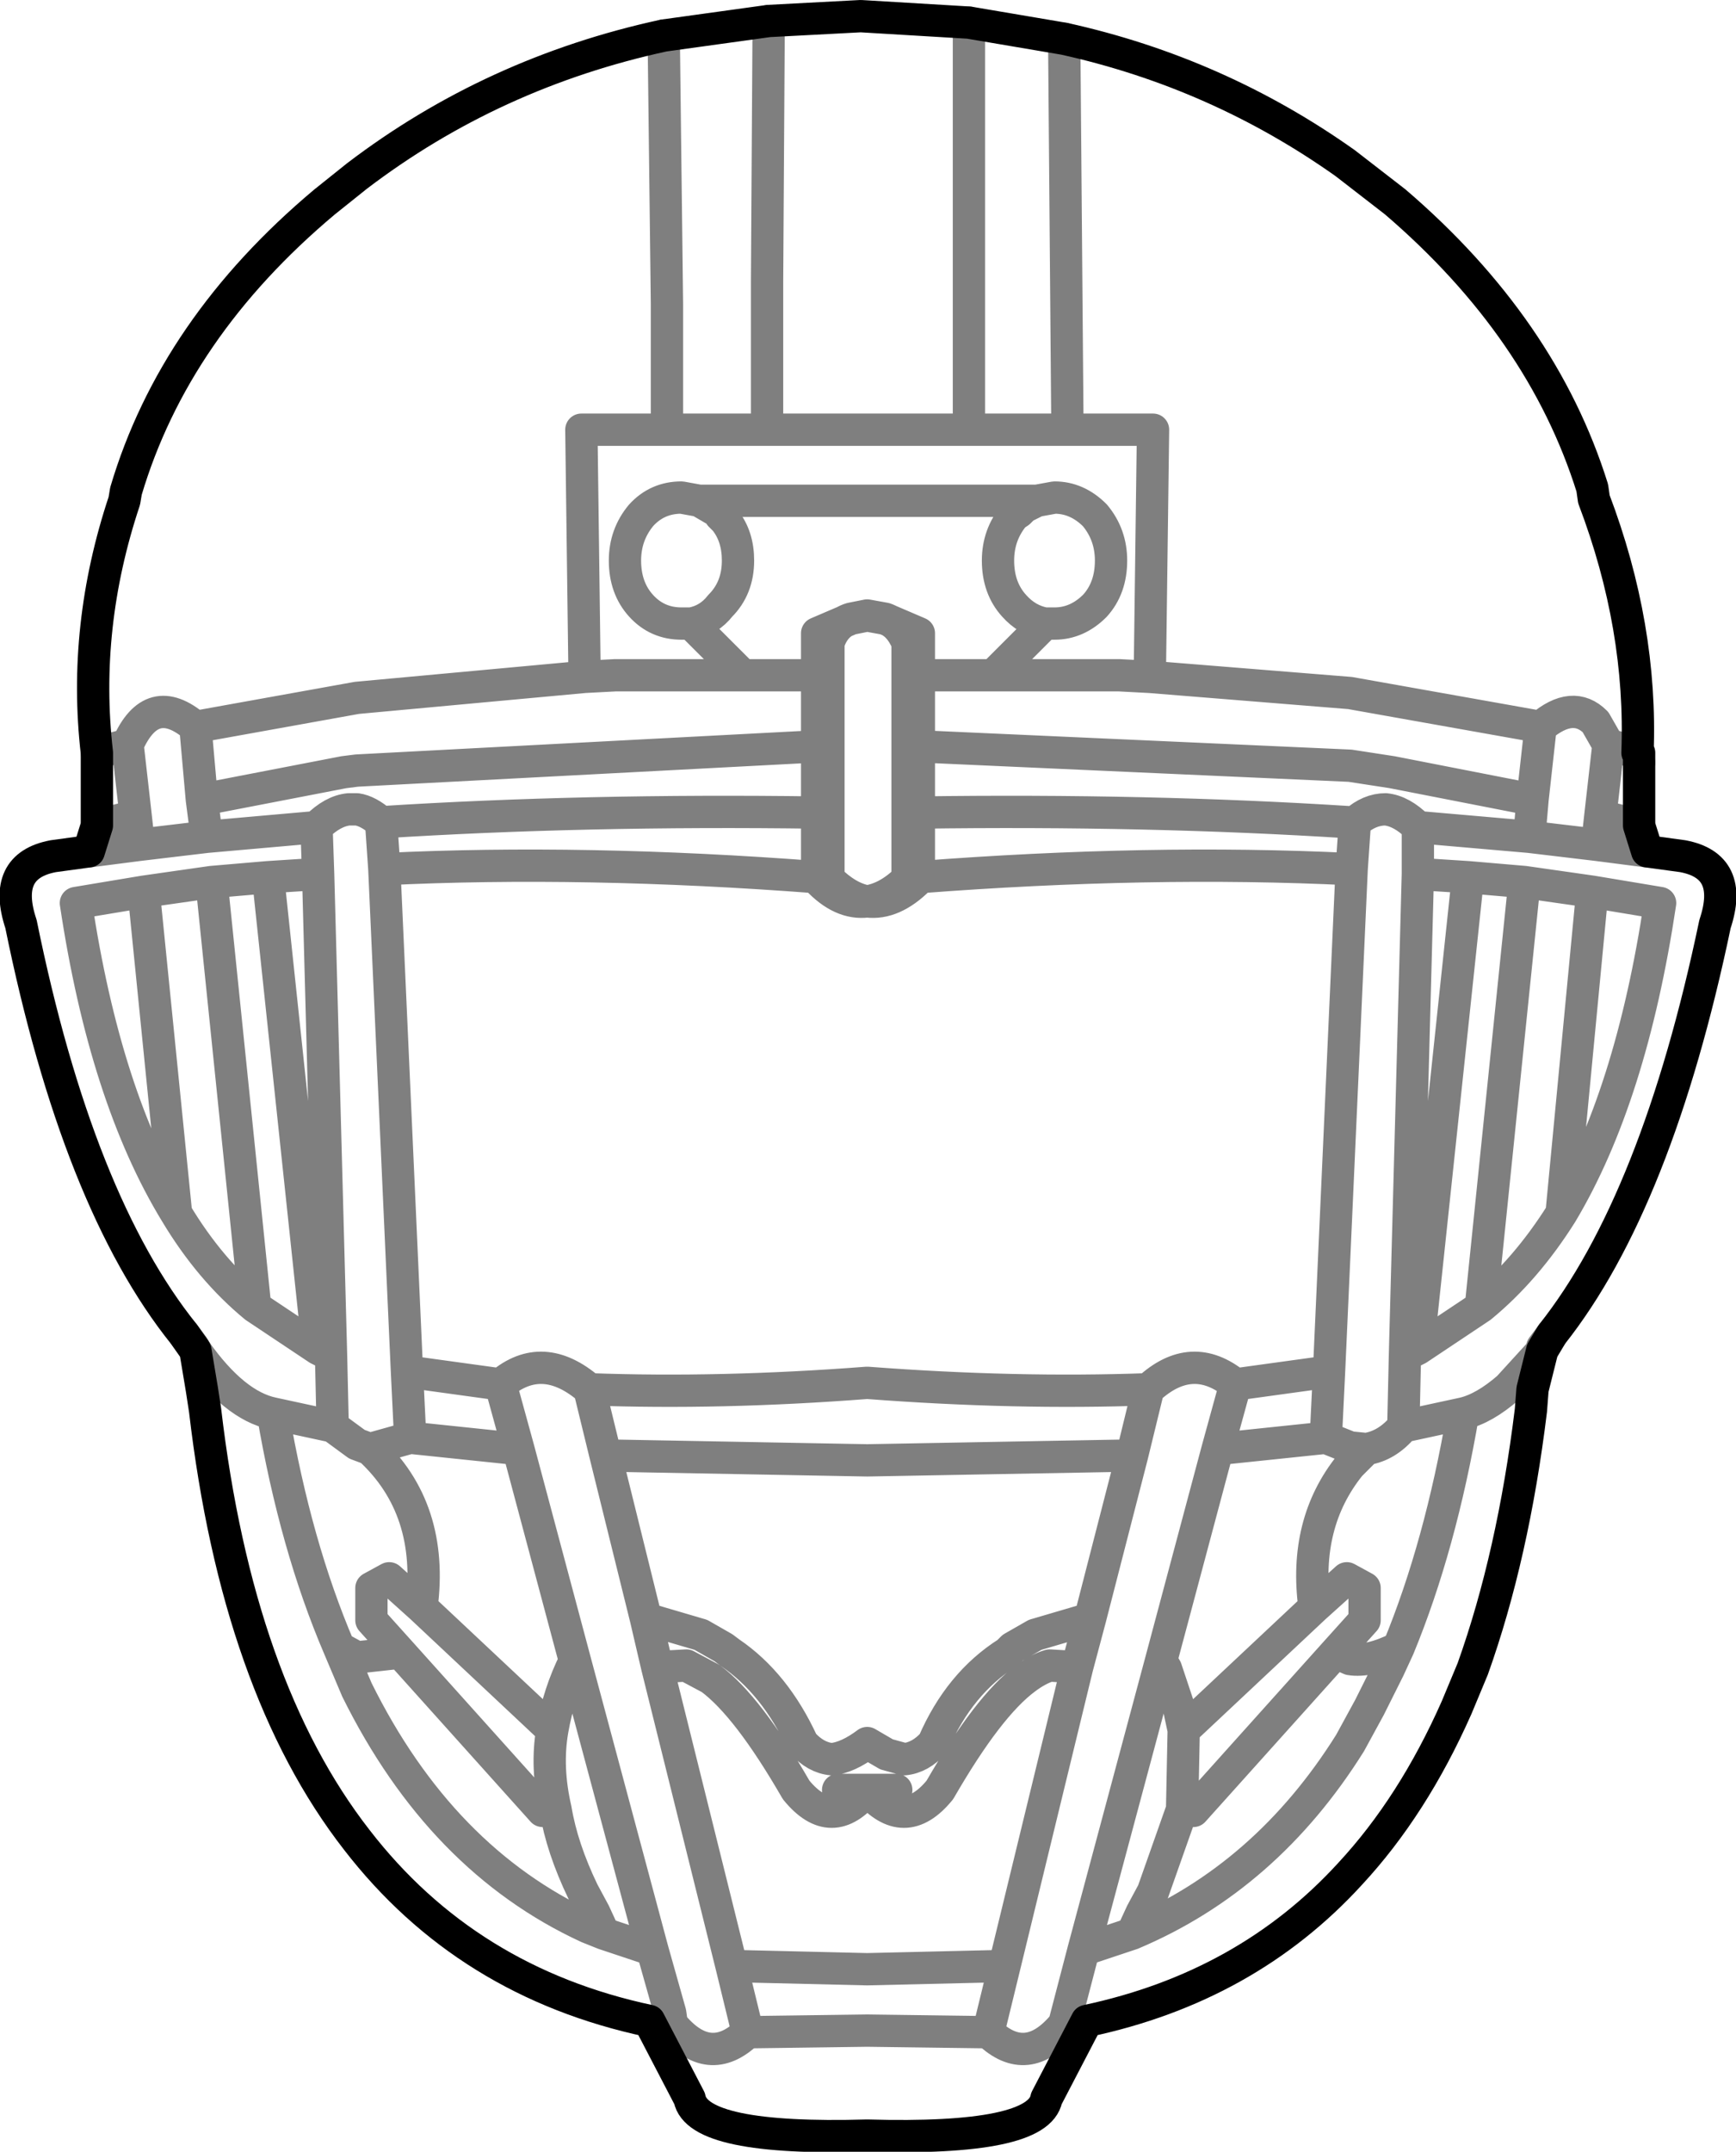 <?xml version="1.0" encoding="UTF-8" standalone="no"?>
<svg xmlns:xlink="http://www.w3.org/1999/xlink" height="66.6px" width="53.75px" xmlns="http://www.w3.org/2000/svg">
  <g transform="matrix(1.0, 0.0, 0.0, 1.0, -373.05, -151.6)">
    <path d="M393.6 152.7 L393.7 161.0 393.7 161.75 393.7 164.9 396.8 164.9 396.8 163.05 396.8 160.3 396.85 152.25 M376.05 174.9 L377.0 174.65 Q377.75 172.95 379.1 174.1 L384.1 173.2 391.15 172.55 391.05 164.9 393.7 164.9 M391.15 172.55 L392.1 172.5 396.05 172.5 394.45 170.9 394.15 170.9 Q393.4 170.9 392.9 170.35 392.4 169.8 392.4 168.95 392.4 168.15 392.9 167.55 393.4 167.0 394.15 167.0 L394.7 167.1 405.15 167.1 405.7 167.0 Q406.4 167.0 406.95 167.55 407.45 168.15 407.45 168.95 407.45 169.8 406.95 170.35 406.4 170.9 405.7 170.9 L405.4 170.9 403.8 172.5 407.7 172.5 408.65 172.55 408.75 164.9 406.1 164.9 403.05 164.9 396.8 164.9 M394.7 167.1 L395.3 167.45 395.35 167.55 395.5 167.7 Q395.9 168.2 395.9 168.95 395.9 169.8 395.35 170.35 395.0 170.8 394.45 170.9 M399.4 170.75 Q398.9 170.9 398.7 171.5 L398.7 172.5 398.7 174.7 398.7 176.75 398.7 178.8 Q399.3 179.4 399.9 179.5 400.55 179.4 401.15 178.8 L401.15 176.75 401.15 174.7 401.15 172.5 401.15 171.5 Q400.9 170.9 400.45 170.75 L399.9 170.65 399.4 170.75 398.35 171.2 398.35 172.5 398.7 172.5 M396.05 172.5 L398.35 172.5 398.35 174.7 398.7 174.7 M405.15 167.1 L404.75 167.3 404.6 167.45 404.45 167.55 Q403.95 168.15 403.95 168.95 403.95 169.8 404.45 170.35 404.85 170.8 405.4 170.9 M401.15 172.5 L401.5 172.5 401.5 171.2 400.45 170.75 M403.8 172.5 L401.5 172.5 401.5 174.7 414.85 175.3 416.15 175.5 420.5 176.35 420.75 174.1 414.85 173.05 408.65 172.55 M403.05 152.3 L403.05 164.9 M378.75 192.9 L379.05 193.3 379.1 193.4 Q380.3 195.1 381.5 195.35 L383.35 195.75 383.3 193.55 382.9 193.35 380.95 192.05 Q379.55 190.9 378.5 189.15 376.3 185.55 375.4 179.55 L377.5 179.2 379.6 178.9 381.35 178.75 382.9 178.65 382.85 177.2 379.45 177.5 377.35 177.75 375.8 177.95 M382.85 177.2 Q383.35 176.7 383.85 176.65 L384.1 176.65 Q384.45 176.7 384.85 177.05 391.15 176.65 398.35 176.75 L398.35 174.7 384.1 175.45 383.7 175.5 379.3 176.35 379.45 177.5 M377.0 174.65 L377.25 176.85 377.35 177.75 M379.3 176.35 L379.1 174.1 M376.05 177.15 L377.25 176.85 M381.5 195.35 Q382.2 199.45 383.55 202.6 L384.1 202.9 385.45 202.75 384.55 201.75 384.55 200.75 385.1 200.45 386.1 201.35 Q386.5 198.3 384.5 196.45 L384.1 196.3 383.35 195.75 M383.3 193.55 L382.9 178.65 M382.9 193.35 L381.35 178.75 M379.6 178.9 L380.95 192.05 M378.5 189.15 L377.5 179.2 M401.5 178.8 Q400.7 179.6 399.9 179.5 399.1 179.6 398.35 178.8 L398.35 178.75 Q391.15 178.2 384.95 178.5 L385.65 194.05 388.55 194.45 Q389.85 193.35 391.3 194.6 395.35 194.75 399.9 194.4 404.5 194.75 408.6 194.6 409.95 193.35 411.3 194.45 L414.2 194.05 414.9 178.5 414.85 178.5 Q408.65 178.2 401.5 178.75 L401.5 178.8 M401.5 174.7 L401.5 176.75 Q408.6 176.65 414.85 177.05 L415.0 177.05 Q415.45 176.65 415.95 176.65 416.45 176.7 416.95 177.2 L420.4 177.5 420.5 176.35 M401.15 174.7 L401.5 174.7 M401.15 178.8 L401.5 178.75 401.5 176.75 401.15 176.75 M398.7 176.75 L398.35 176.75 398.35 178.75 398.7 178.8 M384.85 177.05 L384.95 178.5 M385.65 194.05 L385.75 196.1 389.1 196.45 388.55 194.45 M389.1 196.45 L390.85 203.0 393.25 211.95 393.8 213.9 393.85 214.25 Q395.0 215.65 396.2 214.5 L395.7 212.45 393.4 203.2 393.05 201.7 391.8 196.65 391.3 194.6 M393.05 201.7 L394.75 202.2 395.45 202.6 395.65 202.75 Q397.05 203.7 397.9 205.55 398.3 206.0 398.8 206.05 399.3 206.0 399.9 205.55 L400.5 205.9 401.05 206.05 Q401.55 206.0 401.95 205.55 402.75 203.7 404.25 202.75 L404.35 202.65 404.4 202.6 405.1 202.2 406.8 201.7 408.1 196.65 399.9 196.8 391.8 196.65 M385.75 196.1 L384.5 196.45 M406.0 152.8 L406.1 164.9 M423.8 175.2 L423.75 174.9 422.85 174.65 422.6 176.85 423.8 177.15 M422.85 174.65 L422.45 173.95 Q421.75 173.25 420.75 174.1 M420.25 178.9 L418.9 192.05 Q420.3 190.9 421.4 189.15 L422.35 179.2 420.25 178.9 418.5 178.75 416.95 193.35 418.9 192.05 M420.4 177.5 L422.5 177.75 422.6 176.85 M424.05 177.95 L422.5 177.75 M418.5 178.75 L416.95 178.65 416.55 193.55 416.95 193.35 M416.95 178.65 L416.95 177.2 M421.4 189.15 Q423.55 185.55 424.45 179.55 L422.35 179.2 M415.0 177.05 L414.9 178.5 M408.6 194.6 L408.1 196.65 M411.3 194.45 L410.75 196.45 414.1 196.1 414.2 194.05 M414.1 196.1 L414.85 196.4 415.35 196.45 Q416.0 196.35 416.5 195.75 L416.55 193.55 M415.35 196.45 L414.85 196.95 Q413.4 198.75 413.75 201.35 L414.75 200.45 415.3 200.75 415.3 201.75 414.4 202.75 414.85 202.95 Q415.45 203.05 416.35 202.6 417.65 199.45 418.35 195.35 L416.5 195.75 M420.8 193.4 L419.75 194.55 Q419.0 195.2 418.35 195.35 M421.1 192.9 L420.8 193.3 420.8 193.4 M416.35 202.6 L416.05 203.25 415.45 204.45 414.85 205.55 Q412.25 209.7 408.1 211.45 L406.6 211.95 406.0 214.25 406.7 214.15 M400.8 207.0 L399.9 207.0 Q401.05 208.35 402.15 207.0 403.65 204.4 404.8 203.55 405.2 203.25 405.55 203.15 L406.4 203.2 406.8 201.7 M408.1 211.45 L408.4 210.8 408.75 210.15 409.65 207.6 409.7 205.15 409.55 204.45 409.15 203.25 409.0 203.0 406.6 211.95 M413.75 201.35 L409.7 205.15 M410.0 207.65 L414.4 202.75 M399.9 207.0 Q398.8 208.35 397.7 207.0 396.2 204.4 395.05 203.55 L394.3 203.15 393.4 203.2 M399.0 207.0 L399.9 207.0 M383.55 202.6 L384.1 203.9 Q386.7 209.15 391.25 211.25 L391.75 211.45 391.45 210.8 391.1 210.15 Q390.45 208.8 390.25 207.6 389.95 206.3 390.15 205.15 L386.1 201.35 M390.85 203.0 Q390.35 204.0 390.15 205.15 M389.85 207.65 L385.45 202.75 M391.75 211.45 L393.25 211.95 M393.85 214.25 L393.15 214.15 M396.2 214.5 L399.9 214.45 403.65 214.5 404.15 212.45 399.9 212.55 395.7 212.45 M406.0 214.25 Q404.85 215.65 403.65 214.5 M404.15 212.45 L406.4 203.2 M409.0 203.0 L410.75 196.45" fill="none" stroke="#000000" stroke-linecap="round" stroke-linejoin="round" stroke-opacity="0.502" stroke-width="1.0"/>
    <path d="M396.85 152.25 L393.6 152.7 Q388.3 153.85 384.1 157.05 L383.1 157.85 Q378.45 161.75 376.95 166.8 L376.9 167.1 Q375.6 171.0 376.05 174.9 M396.85 152.25 L399.7 152.1 403.05 152.3 406.0 152.8 Q410.75 153.85 414.7 156.65 L416.25 157.85 Q420.8 161.75 422.35 166.7 L422.4 167.05 Q423.9 171.0 423.75 174.9 L423.8 174.9 423.8 175.2 423.8 177.15 424.05 177.95 425.15 178.1 Q426.75 178.4 426.15 180.2 424.35 188.8 421.1 192.9 L420.8 193.4 420.5 194.6 420.45 195.25 Q419.9 199.75 418.65 203.25 L418.15 204.45 Q416.8 207.5 414.85 209.6 411.65 213.1 406.7 214.15 L405.45 216.55 Q405.2 217.85 399.9 217.7 394.65 217.85 394.4 216.55 L393.15 214.15 Q387.5 212.95 384.1 208.55 380.4 203.8 379.4 195.25 L379.3 194.6 379.1 193.4 378.75 192.9 Q375.45 188.8 373.7 180.2 373.1 178.4 374.7 178.1 L375.8 177.95 376.05 177.15 376.05 174.9" fill="none" stroke="#000000" stroke-linecap="round" stroke-linejoin="round" stroke-width="1.0"/>
  </g>
</svg>
